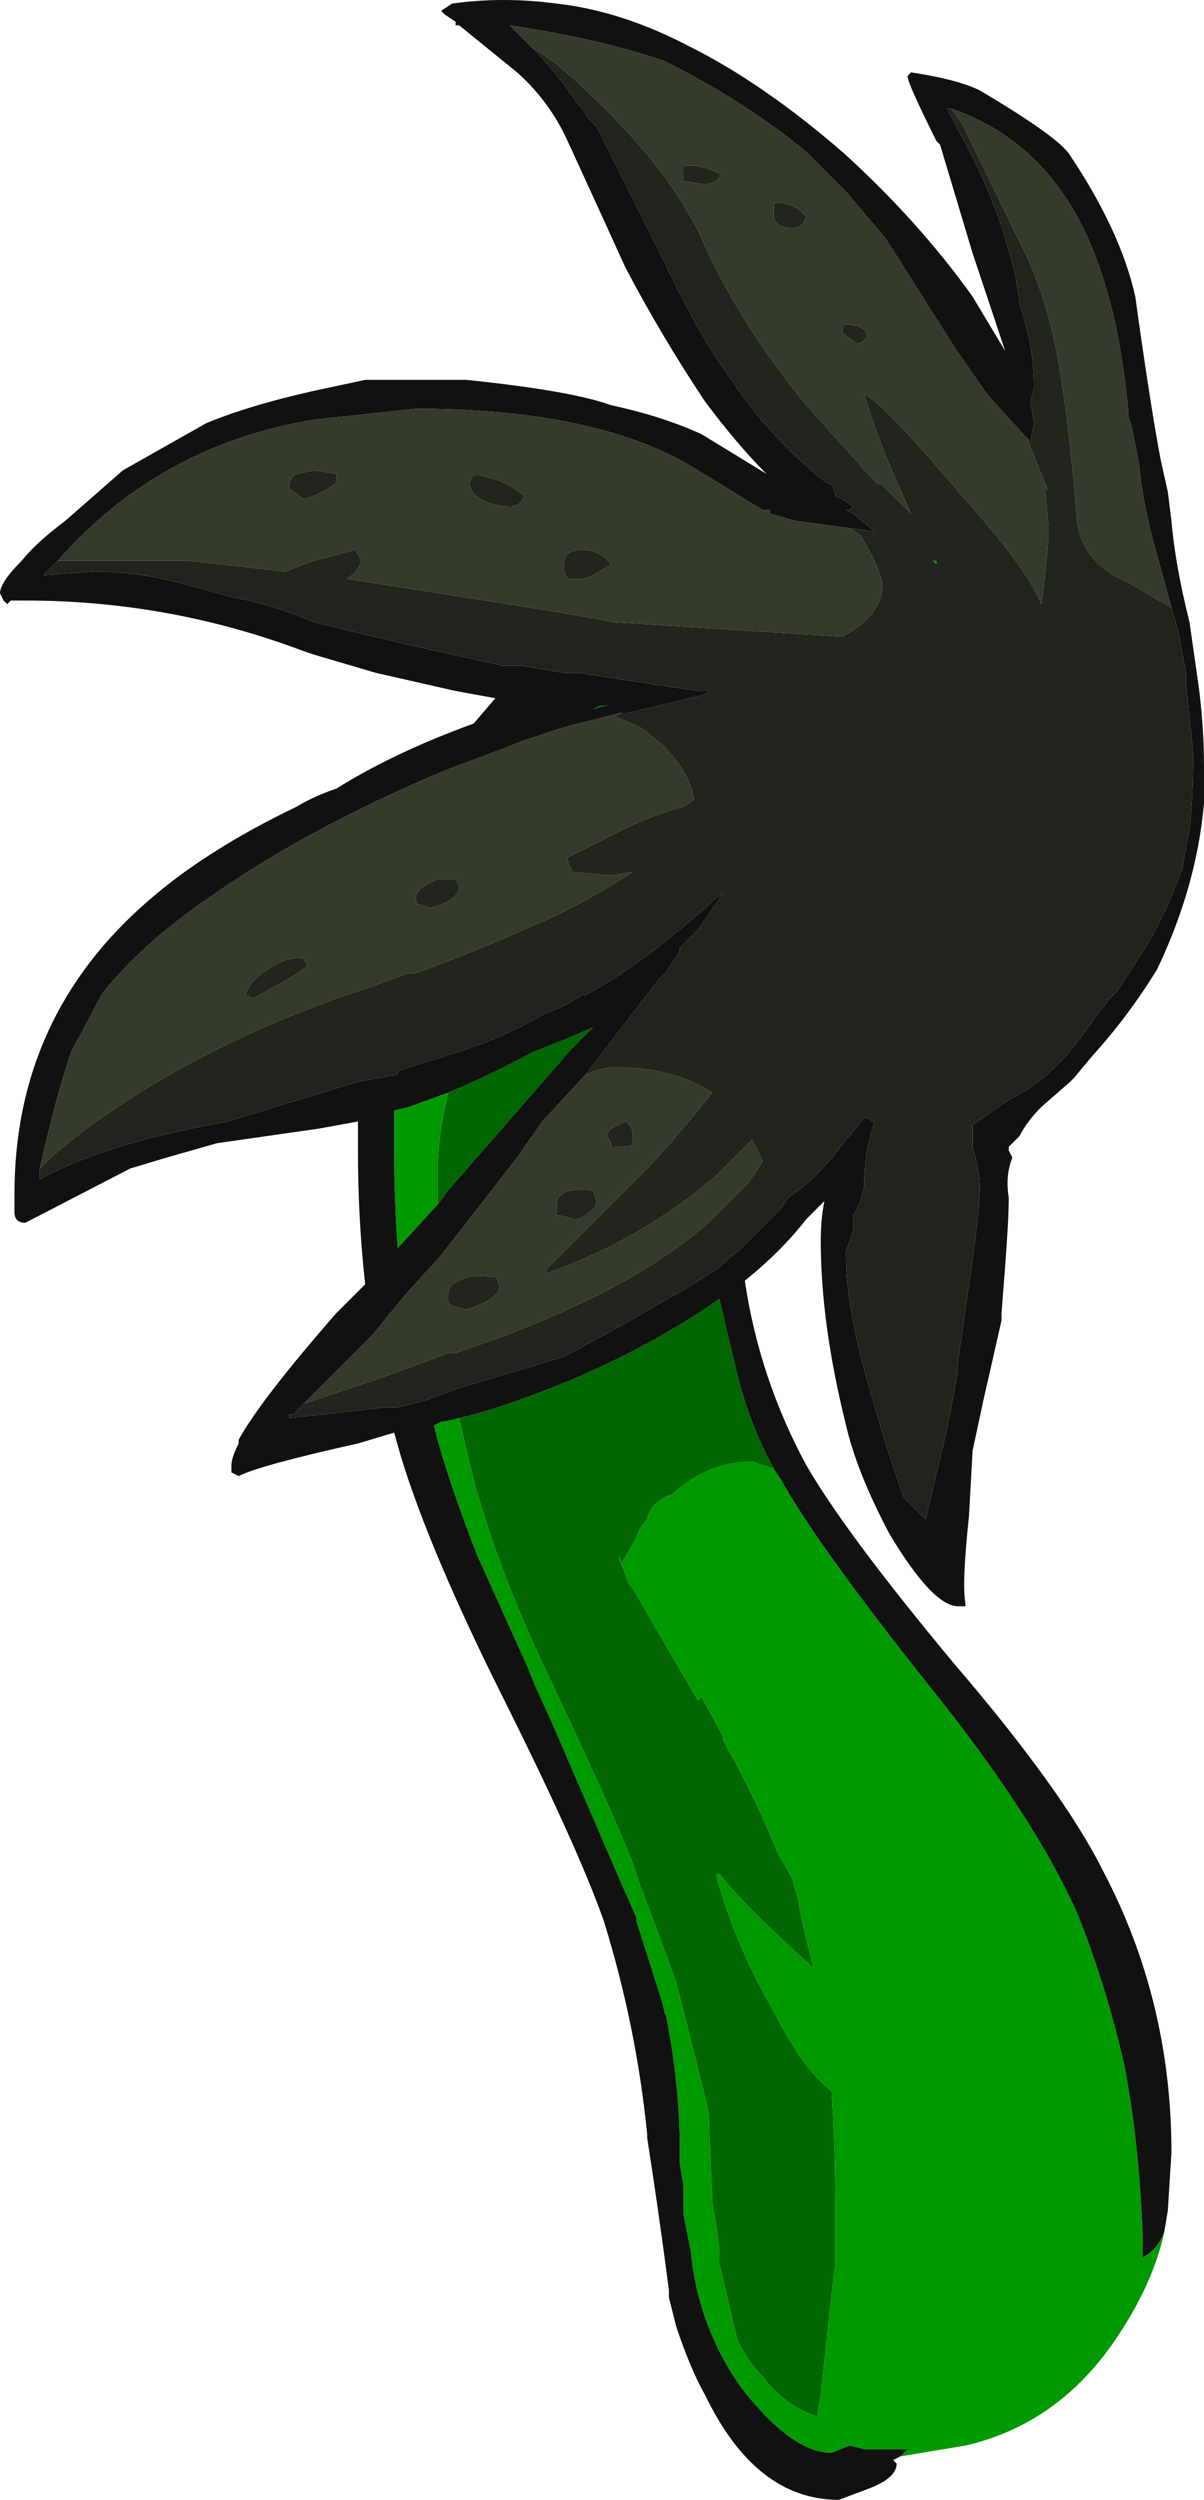 <?xml version="1.0" encoding="UTF-8" standalone="no"?>
<svg xmlns:ffdec="https://www.free-decompiler.com/flash" xmlns:xlink="http://www.w3.org/1999/xlink" ffdec:objectType="shape" height="34.55px" width="16.65px" xmlns="http://www.w3.org/2000/svg">
  <g transform="matrix(1.0, 0.0, 0.0, 1.0, 5.5, 7.0)">
    <path d="M0.85 12.6 L1.05 12.55 Q1.6 12.4 2.45 12.05 3.6 11.55 4.45 10.95 4.55 11.4 4.65 11.8 4.8 12.5 5.1 13.1 L5.2 13.3 4.9 13.2 Q4.3 13.2 3.8 13.65 3.5 13.75 3.45 14.0 3.35 14.1 3.3 14.25 L3.1 14.6 3.05 14.5 3.2 14.9 3.25 14.95 3.45 15.3 4.15 16.5 4.2 16.45 4.5 17.0 4.5 17.05 Q4.95 17.85 5.25 18.6 L5.45 18.95 5.55 19.3 5.55 19.35 5.65 19.8 5.75 20.2 Q4.8 19.35 4.45 18.9 L4.4 18.9 Q4.65 19.85 5.2 20.8 5.6 21.6 6.0 21.9 6.05 22.65 6.05 23.45 L6.05 24.3 6.0 24.7 5.85 26.1 5.8 26.4 Q5.35 26.25 5.05 25.85 4.85 25.65 4.7 25.35 L4.45 24.3 4.45 24.1 Q4.4 23.7 4.35 23.45 L4.3 22.2 Q4.2 21.75 3.85 20.4 3.6 19.7 3.35 19.05 L3.25 18.75 Q3.0 18.1 2.15 16.3 1.4 14.75 1.05 13.45 0.95 13.05 0.85 12.6 M2.7 2.8 L2.8 2.75 2.9 2.75 2.7 2.8 M0.7 8.1 Q1.3 7.85 1.85 7.55 L2.35 7.35 2.7 7.2 2.4 7.5 0.7 9.45 0.55 9.65 0.55 9.2 Q0.55 8.7 0.7 8.1" fill="#006600" fill-rule="evenodd" stroke="none"/>
    <path d="M10.6 23.85 Q10.45 24.55 9.95 25.3 9.15 26.5 7.85 26.8 L6.95 26.95 7.05 26.85 6.45 26.85 6.25 26.8 6.0 26.9 Q5.45 26.9 4.75 26.0 4.15 25.15 4.05 24.1 L3.95 23.6 3.95 23.2 3.9 22.9 3.9 22.7 Q3.9 21.8 3.7 20.8 L3.7 20.85 3.65 20.65 3.3 19.55 3.3 19.5 3.1 19.05 2.15 16.85 1.9 16.3 1.8 16.05 1.1 14.5 Q0.75 13.6 0.55 12.9 L0.5 12.7 0.6 12.65 Q0.65 12.65 0.85 12.6 0.95 13.05 1.05 13.45 1.4 14.75 2.15 16.3 3.0 18.1 3.25 18.75 L3.35 19.05 Q3.6 19.7 3.85 20.4 4.2 21.75 4.3 22.2 L4.35 23.45 Q4.4 23.7 4.45 24.1 L4.45 24.3 4.7 25.35 Q4.85 25.65 5.05 25.85 5.35 26.25 5.8 26.4 L5.85 26.1 6.0 24.7 6.05 24.3 6.05 23.45 Q6.05 22.65 6.0 21.9 5.6 21.6 5.2 20.8 4.65 19.85 4.4 18.9 L4.45 18.9 Q4.8 19.35 5.75 20.2 L5.65 19.8 5.55 19.35 5.55 19.3 5.45 18.95 5.25 18.6 Q4.95 17.85 4.5 17.05 L4.5 17.0 4.2 16.45 4.15 16.5 3.45 15.3 3.25 14.95 3.2 14.9 3.05 14.5 3.1 14.6 3.3 14.25 Q3.35 14.1 3.45 14.0 3.5 13.75 3.8 13.65 4.3 13.2 4.9 13.2 L5.2 13.3 5.3 13.45 Q5.8 14.35 7.35 16.3 8.8 18.1 9.4 19.45 9.8 20.45 10.05 21.55 10.25 22.6 10.3 23.85 L10.3 24.2 Q10.5 24.1 10.6 23.85 M7.45 0.75 L7.45 0.8 7.4 0.75 7.45 0.75 M0.7 8.1 Q0.55 8.7 0.55 9.2 L0.55 9.65 0.0 10.25 Q-0.05 9.55 -0.05 8.9 L-0.05 8.35 0.15 8.3 0.7 8.1" fill="#009900" fill-rule="evenodd" stroke="none"/>
    <path d="M8.7 -0.95 L8.65 -1.0 8.15 -1.55 7.7 -2.2 6.75 -3.7 6.2 -4.35 5.65 -4.9 Q4.8 -5.6 3.7 -6.15 2.85 -6.45 1.55 -6.65 L1.85 -6.35 Q2.2 -6.0 2.5 -5.55 L2.55 -5.5 2.65 -5.35 2.75 -5.25 3.7 -3.35 Q4.2 -2.3 4.65 -1.7 5.15 -0.95 5.9 -0.35 L6.0 -0.3 6.05 -0.2 6.05 -0.15 6.15 -0.1 6.3 0.0 6.25 0.05 6.2 0.05 6.3 0.1 6.6 0.35 6.25 0.3 5.5 0.2 5.15 0.1 5.15 0.05 5.05 0.05 4.15 -0.5 Q2.8 -1.35 0.25 -1.35 L-1.15 -1.2 Q-3.3 -0.85 -4.7 0.75 L-4.9 0.95 -4.2 0.9 Q-3.55 0.9 -2.85 1.1 L-2.3 1.25 Q-1.75 1.35 -1.15 1.6 L-0.95 1.65 0.1 1.9 1.45 2.2 1.7 2.2 2.3 2.3 2.5 2.3 4.15 2.55 4.3 2.55 4.25 2.6 3.2 2.85 3.1 2.85 2.3 3.05 1.7 3.25 1.45 3.35 Q1.05 3.5 0.65 3.65 -1.25 4.45 -2.6 5.4 -3.55 6.05 -4.1 6.75 -4.3 7.15 -4.5 7.5 -4.7 8.05 -4.95 9.15 L-4.95 9.3 Q-4.05 8.8 -2.35 8.5 L-0.55 7.95 0.0 7.85 0.0 7.8 0.8 7.55 Q1.45 7.35 2.05 7.0 2.35 6.9 2.55 6.75 L2.6 6.75 Q3.35 6.35 4.25 5.55 L4.35 5.45 4.5 5.35 4.15 5.85 3.9 6.1 3.9 6.15 3.7 6.45 3.6 6.55 2.6 7.85 2.0 8.5 1.65 9.0 0.6 10.35 0.1 10.9 -0.35 11.45 -1.3 12.4 -1.45 12.55 -1.5 12.55 -1.5 12.6 -0.15 12.45 0.0 12.45 0.4 12.35 0.8 12.2 2.3 11.75 2.95 11.4 4.0 10.8 4.4 10.55 4.75 10.25 5.3 9.7 5.4 9.55 Q5.8 9.3 6.2 8.75 L6.25 8.7 6.45 8.45 6.5 8.45 6.55 8.5 6.6 8.5 Q6.45 8.9 6.45 9.4 L6.4 9.6 6.3 9.8 6.3 10.0 6.2 10.3 6.2 10.35 Q6.2 11.15 6.6 12.45 6.8 13.15 7.0 13.7 L7.3 14.0 7.55 12.95 Q7.75 12.05 7.75 11.8 L7.9 10.75 Q8.05 9.75 8.05 9.4 8.05 9.2 7.95 8.85 L7.95 8.55 8.45 8.2 Q9.1 7.9 9.65 7.05 L9.85 6.8 9.95 6.7 10.4 6.0 Q10.7 5.45 10.85 5.0 L10.95 4.45 Q11.0 4.05 11.0 3.4 L10.9 2.45 10.9 2.3 10.8 1.75 10.7 1.4 10.55 0.85 Q10.3 0.0 10.25 -0.6 L10.15 -1.1 10.1 -1.25 10.1 -1.35 Q10.0 -2.35 9.8 -3.0 9.25 -4.95 7.65 -5.5 L7.6 -5.5 7.75 -5.2 Q8.3 -4.25 8.55 -3.15 L8.6 -2.8 Q8.8 -2.2 8.8 -1.65 L8.75 -1.45 8.8 -1.15 8.75 -0.9 8.7 -0.95 M6.95 26.95 L6.85 27.0 6.9 27.05 Q6.9 27.25 6.5 27.4 L6.1 27.55 Q4.95 27.55 4.25 26.1 4.05 25.75 3.85 25.15 L3.75 24.75 3.75 24.65 Q3.6 23.5 3.45 22.55 L3.45 22.5 Q3.3 21.0 2.85 19.55 2.5 18.55 1.45 16.45 0.45 14.45 0.05 13.15 L-0.05 12.8 -0.55 12.95 Q-1.9 13.25 -2.2 13.4 L-2.3 13.35 -2.3 13.25 Q-2.3 13.15 -2.2 12.95 L-2.2 12.9 Q-1.9 12.35 -0.85 11.15 L-0.45 10.75 Q-0.55 9.85 -0.55 8.9 L-0.55 8.5 -1.1 8.6 -2.5 8.8 -3.2 9.0 -3.7 9.15 -5.15 9.9 Q-5.3 9.9 -5.3 9.75 L-5.3 9.5 Q-5.3 7.05 -3.45 5.45 -2.65 4.75 -1.4 4.15 -1.15 4.0 -0.85 3.9 -0.05 3.4 1.05 3.0 L1.35 2.65 0.8 2.55 -0.3 2.3 -1.15 2.05 -1.3 2.0 Q-3.15 1.3 -5.15 1.3 L-5.35 1.3 -5.4 1.35 -5.45 1.3 -5.5 1.2 Q-5.5 1.05 -5.2 0.75 -5.0 0.5 -4.6 0.2 L-3.8 -0.5 -2.65 -1.15 Q-2.05 -1.4 -1.15 -1.6 L-0.45 -1.75 0.95 -1.75 Q2.4 -1.6 2.95 -1.4 3.65 -1.25 4.2 -1.0 L5.1 -0.45 Q4.7 -0.85 4.25 -1.45 3.65 -2.35 3.15 -3.3 2.9 -3.85 2.35 -5.05 2.1 -5.6 1.65 -6.0 L0.85 -6.65 0.8 -6.65 0.8 -6.7 0.65 -6.8 0.6 -6.85 0.75 -6.95 Q1.45 -7.05 2.2 -6.95 3.1 -6.85 4.05 -6.35 5.05 -5.85 6.15 -4.9 7.2 -3.95 7.95 -2.9 L8.4 -2.15 7.95 -3.5 7.5 -5.0 7.45 -5.05 Q7.05 -5.85 7.05 -5.95 L7.1 -6.0 Q7.75 -5.9 8.05 -5.75 9.15 -5.1 9.3 -4.85 10.0 -3.8 10.2 -2.9 10.4 -1.45 10.55 -0.65 L10.65 -0.2 10.7 0.2 Q10.75 0.8 10.95 1.6 L11.05 2.3 Q11.15 2.95 11.15 3.6 L11.15 4.1 Q11.05 5.25 10.5 6.4 10.1 7.05 9.6 7.6 L9.35 7.9 9.3 7.95 8.9 8.3 Q8.7 8.5 8.6 8.7 L8.45 8.85 8.45 8.9 8.5 9.0 Q8.4 9.25 8.45 9.55 8.45 9.85 8.4 10.5 L8.35 11.15 8.35 11.25 8.1 12.35 7.95 13.05 7.9 13.95 Q7.8 14.9 7.85 15.15 L7.85 15.2 7.75 15.2 Q7.4 15.2 6.8 14.2 6.35 13.35 6.2 12.7 5.85 11.3 5.85 10.15 5.85 9.85 5.9 9.6 L5.65 9.85 Q5.3 10.3 4.8 10.7 5.0 12.05 5.65 13.25 6.2 14.2 7.7 16.0 9.2 17.75 9.75 18.85 10.7 20.65 10.7 22.75 L10.65 23.55 10.6 23.85 Q10.5 24.1 10.3 24.2 L10.3 23.85 Q10.25 22.6 10.05 21.55 9.8 20.45 9.4 19.45 8.8 18.1 7.35 16.3 5.8 14.35 5.3 13.45 L5.2 13.3 5.1 13.1 Q4.8 12.5 4.65 11.8 4.55 11.4 4.45 10.95 3.6 11.55 2.45 12.05 1.6 12.4 1.05 12.55 L0.85 12.6 Q0.65 12.65 0.6 12.65 L0.5 12.7 0.55 12.9 Q0.75 13.6 1.1 14.5 L1.8 16.05 1.9 16.3 2.15 16.85 3.1 19.05 3.3 19.5 3.3 19.55 3.65 20.65 3.7 20.85 3.7 20.8 Q3.9 21.8 3.9 22.7 L3.9 22.9 3.95 23.2 3.95 23.6 4.05 24.1 Q4.15 25.15 4.75 26.0 5.45 26.9 6.0 26.9 L6.25 26.8 6.45 26.85 7.05 26.85 6.95 26.95 M2.7 2.8 L2.9 2.75 2.8 2.75 2.7 2.8 M0.55 9.65 L0.7 9.45 2.4 7.5 2.7 7.2 2.35 7.35 1.85 7.55 Q1.3 7.85 0.7 8.1 L0.15 8.3 -0.05 8.35 -0.05 8.9 Q-0.05 9.55 0.0 10.25 L0.55 9.65" fill="#111111" fill-rule="evenodd" stroke="none"/>
    <path d="M5.2 -4.05 Q5.2 -3.85 5.45 -3.85 5.55 -3.85 5.6 -3.9 L5.65 -4.0 Q5.5 -4.2 5.2 -4.2 L5.2 -4.05 M3.95 -4.5 L4.25 -4.45 Q4.3 -4.45 4.4 -4.5 L4.45 -4.55 4.45 -4.6 Q4.15 -4.75 3.95 -4.7 L3.95 -4.5 M1.85 -6.35 L1.55 -6.65 Q2.85 -6.45 3.7 -6.15 4.8 -5.6 5.65 -4.9 L6.2 -4.35 6.75 -3.7 7.7 -2.2 8.15 -1.55 8.65 -1.0 8.7 -0.95 9.0 -0.2 8.95 -0.3 9.0 0.3 Q9.0 0.65 8.9 1.35 8.7 0.85 7.8 -0.15 6.7 -1.45 6.45 -1.55 6.65 -0.9 6.9 -0.35 L7.1 0.1 6.7 -0.3 6.65 -0.3 6.55 -0.4 Q6.1 -0.9 5.65 -1.4 4.75 -2.5 4.25 -3.6 3.8 -4.65 2.55 -5.8 2.25 -6.1 1.85 -6.35 M7.65 -5.5 Q9.25 -4.95 9.8 -3.0 10.0 -2.35 10.1 -1.35 L10.1 -1.25 10.15 -1.1 10.25 -0.6 Q10.3 0.0 10.55 0.85 L10.7 1.4 10.1 1.05 Q9.5 0.8 9.4 0.25 L9.4 0.25 Q9.3 -0.95 9.2 -1.6 9.05 -2.7 8.7 -3.45 L7.8 -5.3 7.65 -5.5 M-1.3 12.4 L-0.35 11.45 0.1 10.9 0.6 10.35 1.65 9.0 2.0 8.5 2.6 7.85 Q2.85 7.75 3.0 7.75 3.8 7.75 4.35 8.1 4.0 8.55 3.5 9.1 L2.05 10.55 2.05 10.6 Q3.35 10.15 4.4 9.25 L4.9 8.75 5.05 9.05 4.85 9.35 4.35 9.85 Q3.2 10.9 0.8 11.7 L0.7 11.7 0.3 11.85 -0.25 12.05 -1.3 12.4 M-4.95 9.15 Q-4.7 8.05 -4.5 7.5 -4.3 7.15 -4.1 6.75 -3.55 6.05 -2.6 5.4 -1.25 4.45 0.65 3.65 1.05 3.5 1.45 3.35 L1.7 3.25 2.3 3.05 3.1 2.85 3.0 2.9 3.35 3.05 Q4.0 3.5 4.1 4.05 L3.95 4.15 Q3.4 4.3 2.85 4.6 L2.35 4.85 Q2.35 4.95 2.4 5.0 L2.4 5.05 2.95 5.1 3.25 5.05 Q2.8 5.35 2.2 5.65 L1.4 6.0 Q0.8 6.25 0.25 6.45 L0.15 6.45 -0.4 6.65 Q-2.4 7.3 -3.95 8.35 -4.55 8.75 -4.95 9.15 M-4.7 0.75 Q-3.3 -0.85 -1.15 -1.2 L0.25 -1.35 Q2.8 -1.35 4.15 -0.5 L5.05 0.05 5.15 0.05 5.15 0.1 5.5 0.2 6.25 0.3 6.4 0.4 Q6.7 0.9 6.7 1.1 6.7 1.5 6.15 1.8 L3.0 1.6 2.45 1.5 1.85 1.4 -0.7 1.0 Q-0.55 0.9 -0.5 0.75 -0.55 0.65 -0.6 0.6 L-1.15 0.75 -1.3 0.8 -1.55 0.9 -2.9 0.75 -4.7 0.75 M1.25 -0.4 Q1.0 -0.5 1.0 -0.3 1.0 -0.2 1.15 -0.1 1.35 0.0 1.55 0.0 1.7 0.0 1.75 -0.15 1.5 -0.35 1.25 -0.4 M6.45 -2.3 L6.5 -2.35 6.45 -2.45 Q6.25 -2.55 6.15 -2.5 L6.15 -2.4 6.35 -2.25 Q6.4 -2.25 6.45 -2.3 M2.55 0.6 Q2.3 0.6 2.3 0.8 L2.3 0.9 2.35 1.0 2.55 1.0 Q2.6 1.0 2.7 0.95 L2.95 0.8 Q2.8 0.6 2.55 0.6 M3.25 8.8 L3.25 8.7 Q3.25 8.55 3.15 8.5 L3.05 8.55 Q2.9 8.6 2.9 8.7 L2.95 8.8 2.95 8.85 3.1 8.85 Q3.25 8.85 3.25 8.8 M0.85 5.25 L0.8 5.15 0.55 5.15 0.45 5.2 Q0.25 5.3 0.25 5.4 0.25 5.5 0.3 5.5 L0.45 5.55 0.6 5.5 Q0.85 5.4 0.85 5.25 M0.75 11.05 L0.95 11.1 Q1.4 10.95 1.4 10.8 1.4 10.7 1.35 10.65 L1.3 10.65 Q1.05 10.6 0.85 10.7 0.7 10.75 0.7 10.9 L0.7 11.0 0.75 11.05 M2.75 9.6 L2.7 9.45 Q2.2 9.4 2.2 9.65 L2.2 9.8 2.25 9.8 2.45 9.85 Q2.55 9.85 2.65 9.75 2.75 9.7 2.75 9.6 M-1.25 6.35 L-1.3 6.25 Q-1.5 6.2 -1.8 6.4 -2.05 6.55 -2.1 6.75 L-2.0 6.8 -1.55 6.55 Q-1.3 6.4 -1.25 6.35 M-0.85 -0.45 L-1.15 -0.5 -1.4 -0.45 Q-1.5 -0.4 -1.5 -0.25 L-1.3 -0.1 -1.15 -0.15 -1.05 -0.2 Q-0.85 -0.3 -0.85 -0.35 L-0.85 -0.45" fill="#343a2c" fill-rule="evenodd" stroke="none"/>
    <path d="M3.95 -4.5 L3.95 -4.7 Q4.15 -4.75 4.45 -4.6 L4.45 -4.55 4.4 -4.5 Q4.3 -4.45 4.25 -4.45 L3.95 -4.5 M5.2 -4.05 L5.2 -4.2 Q5.5 -4.2 5.65 -4.0 L5.6 -3.9 Q5.55 -3.85 5.45 -3.85 5.2 -3.85 5.2 -4.05 M1.85 -6.35 Q2.25 -6.1 2.55 -5.8 3.8 -4.65 4.25 -3.6 4.75 -2.5 5.65 -1.4 6.1 -0.9 6.55 -0.4 L6.65 -0.3 6.7 -0.3 7.1 0.1 6.9 -0.35 Q6.65 -0.9 6.45 -1.55 6.7 -1.45 7.8 -0.15 8.7 0.85 8.9 1.35 9.0 0.65 9.0 0.3 L8.95 -0.3 9.0 -0.2 8.7 -0.95 8.75 -0.9 8.8 -1.15 8.75 -1.45 8.8 -1.65 Q8.8 -2.2 8.6 -2.8 L8.55 -3.15 Q8.3 -4.25 7.75 -5.2 L7.6 -5.5 7.65 -5.5 7.8 -5.3 8.7 -3.45 Q9.05 -2.7 9.2 -1.6 9.3 -0.95 9.4 0.25 L9.4 0.25 Q9.5 0.8 10.1 1.05 L10.7 1.4 10.8 1.75 10.9 2.3 10.9 2.45 11.0 3.4 Q11.0 4.05 10.95 4.45 L10.85 5.0 Q10.7 5.45 10.4 6.0 L9.95 6.7 9.85 6.8 9.65 7.05 Q9.1 7.9 8.45 8.2 L7.95 8.55 7.95 8.85 Q8.05 9.2 8.05 9.4 8.05 9.75 7.9 10.75 L7.75 11.8 Q7.75 12.05 7.55 12.95 L7.3 14.0 7.0 13.7 Q6.8 13.15 6.6 12.45 6.2 11.15 6.2 10.35 L6.2 10.3 6.3 10.0 6.3 9.8 6.4 9.6 6.45 9.4 Q6.45 8.9 6.6 8.5 L6.55 8.5 6.5 8.45 6.45 8.45 6.25 8.7 6.2 8.75 Q5.8 9.3 5.4 9.55 L5.3 9.7 4.75 10.25 4.4 10.55 4.0 10.8 2.95 11.4 2.3 11.75 0.8 12.2 0.4 12.35 0.0 12.45 -0.15 12.45 -1.5 12.6 -1.5 12.55 -1.45 12.55 -1.3 12.4 -0.25 12.05 0.3 11.85 0.7 11.7 0.8 11.7 Q3.2 10.9 4.35 9.85 L4.85 9.35 5.05 9.05 4.9 8.75 4.4 9.25 Q3.35 10.15 2.05 10.6 L2.05 10.55 3.5 9.1 Q4.0 8.55 4.35 8.1 3.8 7.75 3.0 7.75 2.85 7.75 2.6 7.85 L3.6 6.55 3.7 6.45 3.9 6.15 3.9 6.1 4.15 5.85 4.5 5.35 4.35 5.45 4.25 5.55 Q3.35 6.35 2.6 6.75 L2.55 6.75 Q2.35 6.9 2.05 7.0 1.45 7.35 0.8 7.55 L0.0 7.8 0.0 7.85 -0.55 7.95 -2.35 8.5 Q-4.05 8.8 -4.95 9.3 L-4.95 9.15 Q-4.55 8.75 -3.95 8.35 -2.4 7.3 -0.4 6.65 L0.15 6.45 0.25 6.45 Q0.8 6.25 1.4 6.0 L2.2 5.65 Q2.8 5.35 3.25 5.05 L2.95 5.1 2.4 5.05 2.4 5.0 Q2.35 4.95 2.35 4.85 L2.85 4.6 Q3.4 4.3 3.95 4.15 L4.1 4.05 Q4.0 3.5 3.35 3.05 L3.0 2.9 3.1 2.85 3.2 2.85 4.25 2.6 4.3 2.55 4.15 2.55 2.5 2.3 2.3 2.3 1.7 2.2 1.45 2.2 0.1 1.9 -0.95 1.65 -1.15 1.6 Q-1.75 1.35 -2.3 1.25 L-2.85 1.1 Q-3.55 0.9 -4.2 0.9 L-4.9 0.95 -4.7 0.75 -2.9 0.75 -1.55 0.9 -1.3 0.8 -1.15 0.75 -0.6 0.6 Q-0.55 0.65 -0.5 0.75 -0.55 0.9 -0.7 1.0 L1.85 1.4 2.45 1.5 3.0 1.6 6.15 1.8 Q6.7 1.5 6.7 1.1 6.7 0.9 6.4 0.4 L6.25 0.3 6.6 0.35 6.3 0.1 6.2 0.05 6.25 0.05 6.3 0.0 6.15 -0.1 6.05 -0.15 6.05 -0.2 6.0 -0.3 5.9 -0.35 Q5.15 -0.95 4.65 -1.7 4.2 -2.3 3.7 -3.35 L2.75 -5.25 2.65 -5.35 2.55 -5.5 2.5 -5.55 Q2.2 -6.0 1.85 -6.35 M1.25 -0.4 Q1.5 -0.35 1.75 -0.15 1.7 0.0 1.55 0.0 1.35 0.0 1.15 -0.1 1.0 -0.2 1.0 -0.3 1.0 -0.5 1.25 -0.4 M6.45 -2.3 Q6.4 -2.25 6.35 -2.25 L6.15 -2.4 6.15 -2.5 Q6.25 -2.55 6.45 -2.45 L6.5 -2.35 6.45 -2.3 M7.45 0.75 L7.4 0.75 7.45 0.8 7.45 0.75 M2.55 0.6 Q2.8 0.6 2.95 0.8 L2.7 0.95 Q2.6 1.0 2.55 1.0 L2.35 1.0 2.3 0.9 2.3 0.8 Q2.3 0.6 2.55 0.6 M0.85 5.25 Q0.85 5.4 0.6 5.5 L0.45 5.55 0.3 5.5 Q0.25 5.5 0.25 5.4 0.25 5.3 0.45 5.2 L0.55 5.15 0.8 5.15 0.85 5.25 M3.25 8.8 Q3.25 8.85 3.1 8.85 L2.95 8.85 2.95 8.8 2.9 8.7 Q2.9 8.6 3.05 8.55 L3.15 8.5 Q3.25 8.55 3.25 8.7 L3.25 8.8 M2.75 9.6 Q2.75 9.7 2.65 9.75 2.55 9.85 2.45 9.85 L2.25 9.8 2.2 9.8 2.2 9.65 Q2.2 9.4 2.7 9.45 L2.75 9.6 M0.75 11.05 L0.7 11.0 0.7 10.9 Q0.7 10.75 0.85 10.7 1.05 10.6 1.3 10.65 L1.35 10.65 Q1.4 10.7 1.4 10.8 1.4 10.95 0.95 11.1 L0.75 11.05 M-0.85 -0.45 L-0.85 -0.35 Q-0.85 -0.3 -1.05 -0.2 L-1.15 -0.15 -1.3 -0.1 -1.5 -0.25 Q-1.5 -0.4 -1.4 -0.45 L-1.15 -0.5 -0.85 -0.45 M-1.25 6.35 Q-1.3 6.4 -1.55 6.55 L-2.0 6.8 -2.1 6.75 Q-2.05 6.55 -1.8 6.4 -1.5 6.2 -1.3 6.25 L-1.25 6.35" fill="#21241c" fill-rule="evenodd" stroke="none"/>
  </g>
</svg>
